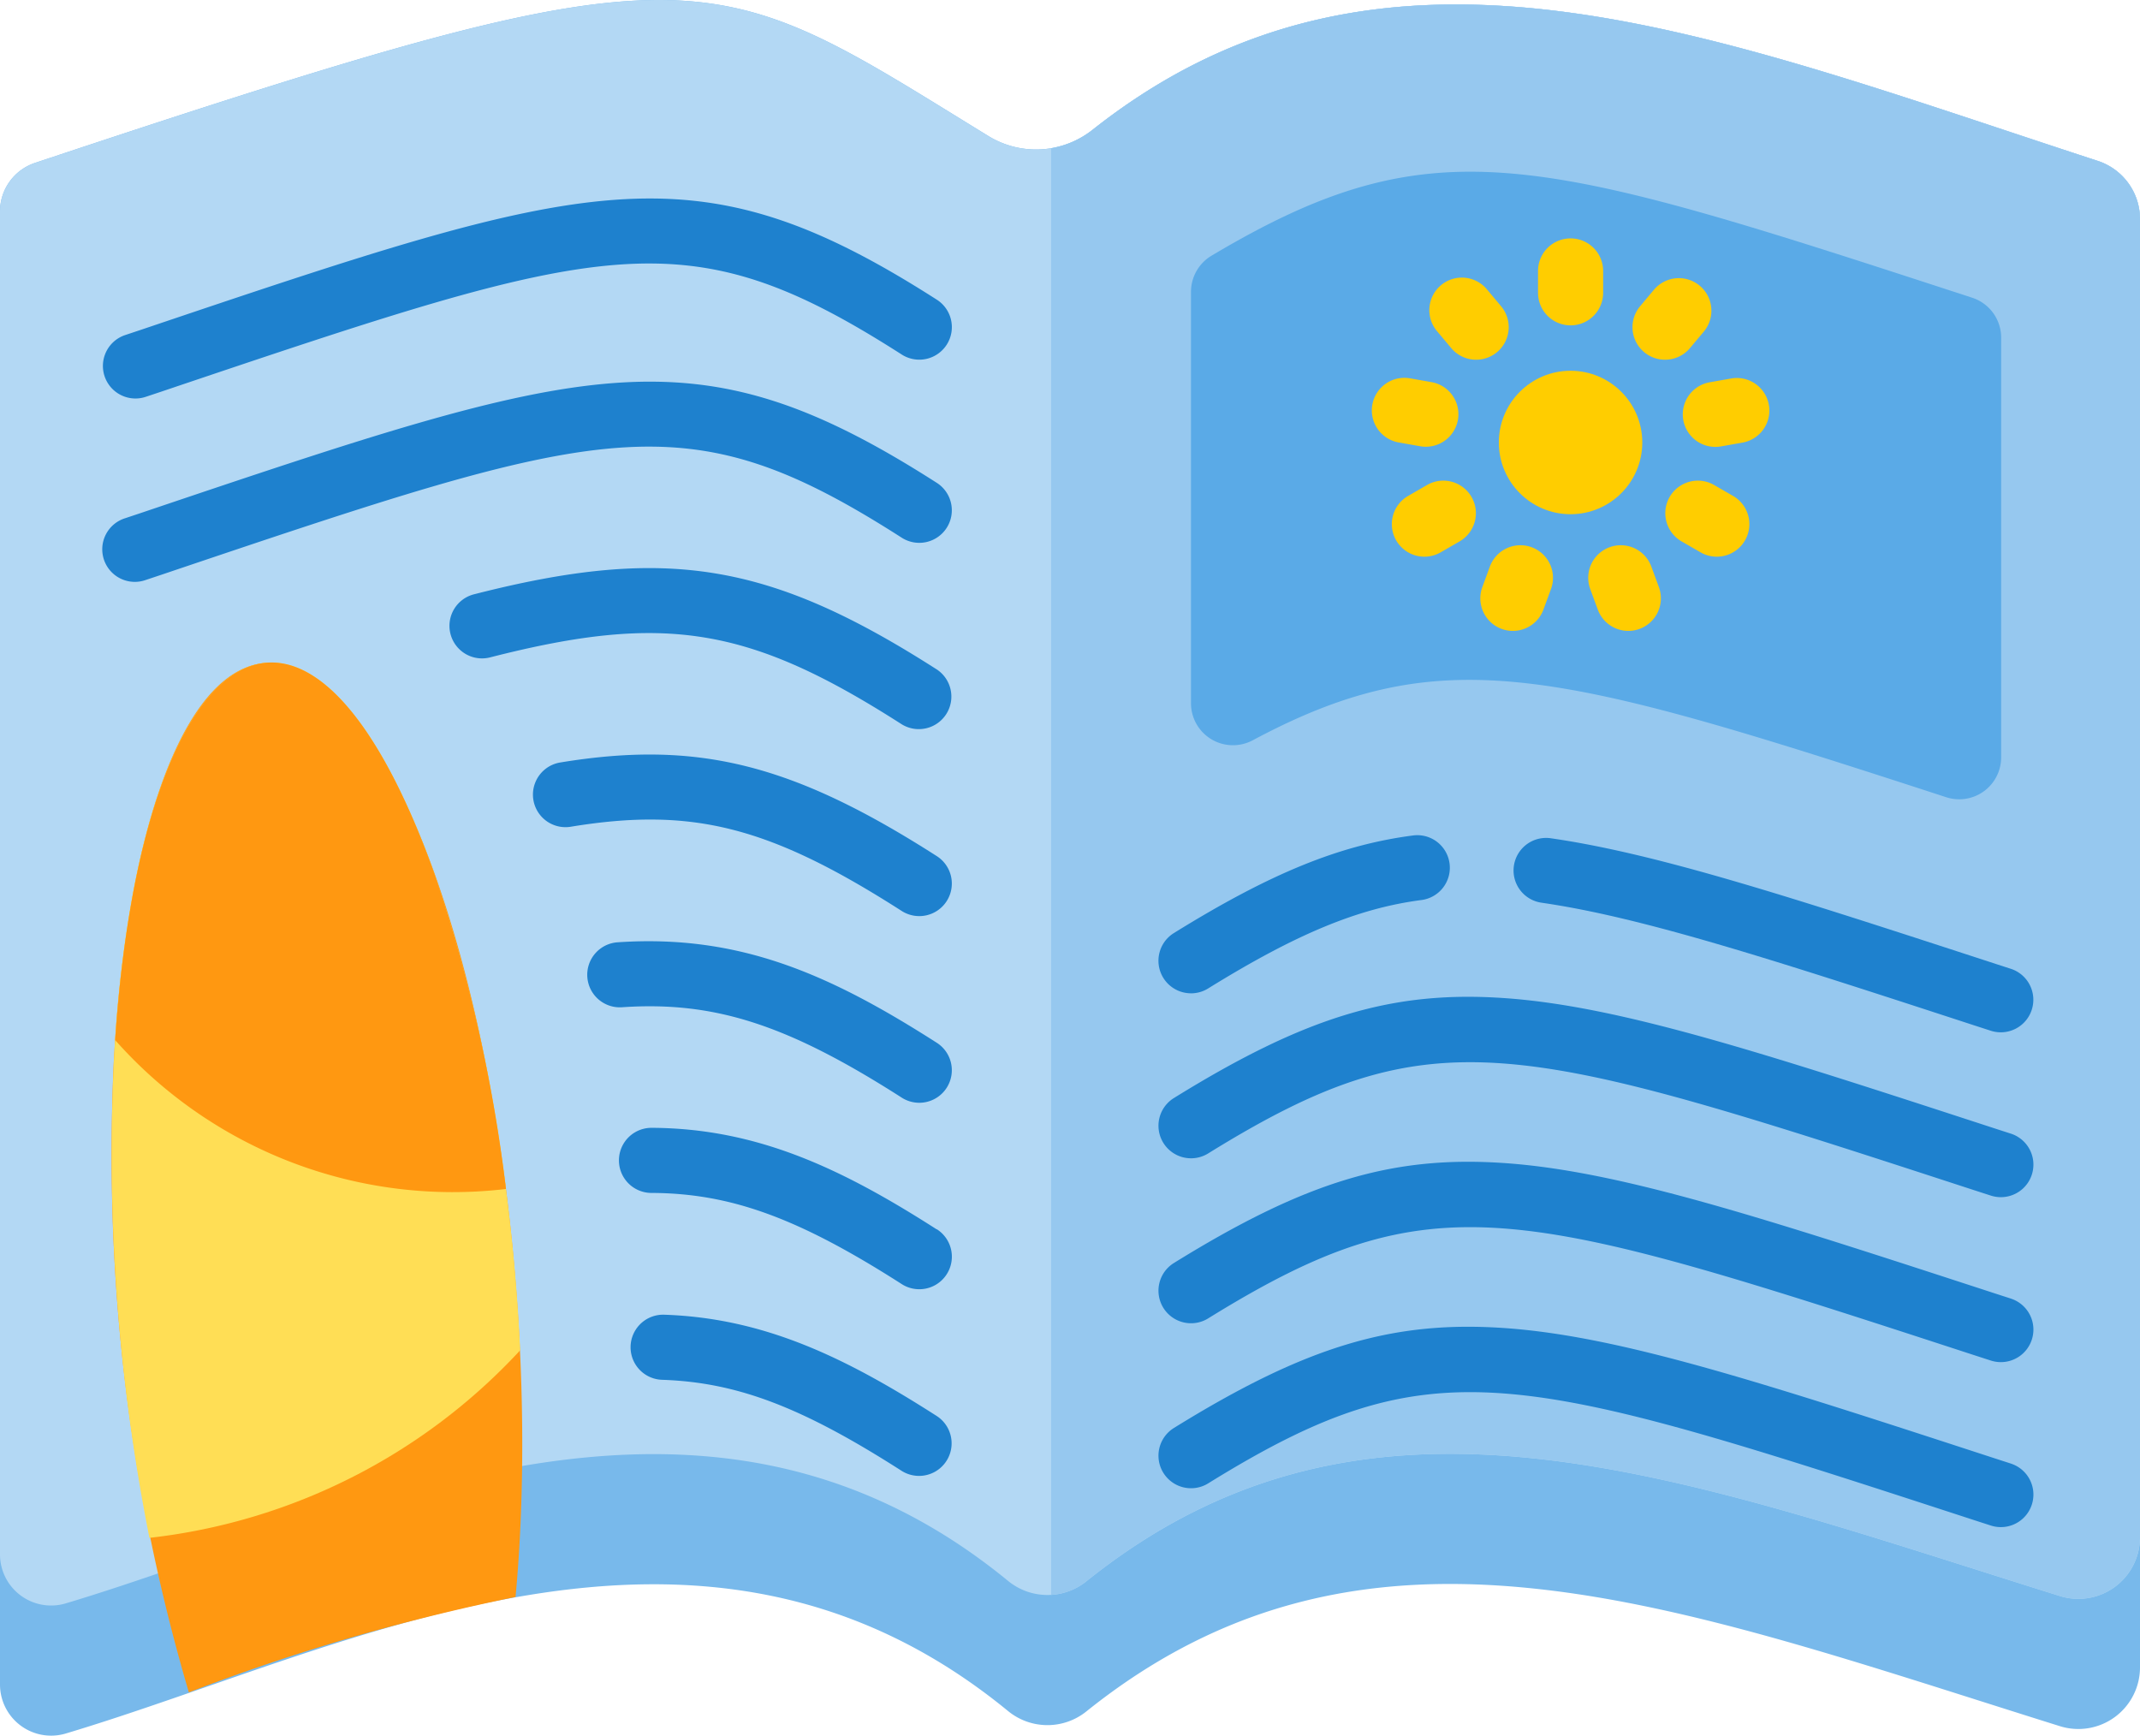 <svg xmlns="http://www.w3.org/2000/svg" width="85" height="68.943" viewBox="0 0 85 68.943">
  <g id="revista_2_" data-name="revista (2)" transform="translate(0 -48.358)">
    <path id="Trazado_105046" data-name="Trazado 105046" d="M85,57.053V114.6a2.448,2.448,0,0,1-3.189,2.317c-15.218-4.757-27.422-9.6-38.661-.583a2.467,2.467,0,0,1-3.1-.007c-12.3-10.093-26.2-2.48-37.437.884A2.031,2.031,0,0,1,0,115.266V56.757a2.032,2.032,0,0,1,1.391-1.929c26.669-8.878,26.533-8.021,37.881-1.059a3.617,3.617,0,0,0,4.134-.262c11.611-9.173,24.548-3.772,39.909,1.239A2.431,2.431,0,0,1,85,57.053Z" fill="#78b9eb"/>
    <path id="Trazado_105047" data-name="Trazado 105047" d="M85,57.053v52.378a2.448,2.448,0,0,1-3.189,2.317c-15.218-4.757-27.422-9.6-38.661-.583a2.467,2.467,0,0,1-3.1-.007c-12.3-10.093-26.2-2.48-37.437.884A2.03,2.03,0,0,1,0,110.094V56.757a2.032,2.032,0,0,1,1.391-1.929c26.669-8.878,26.533-8.021,37.881-1.059a3.618,3.618,0,0,0,4.134-.262c11.611-9.173,24.548-3.772,39.909,1.239A2.431,2.431,0,0,1,85,57.053Z" fill="#b3d8f4"/>
    <path id="Trazado_105048" data-name="Trazado 105048" d="M294.75,57.948v52.378a2.448,2.448,0,0,1-3.189,2.317c-15.218-4.757-27.422-9.6-38.661-.583a2.477,2.477,0,0,1-1.4.541V55.14a3.652,3.652,0,0,0,1.653-.738c11.611-9.173,24.548-3.772,39.909,1.239A2.431,2.431,0,0,1,294.75,57.948Z" transform="translate(-209.75 -0.895)" fill="#96c8ef"/>
    <path id="Trazado_105049" data-name="Trazado 105049" d="M314.946,114.288c-15.458-5.035-19.986-6.3-27.539-2.265a1.667,1.667,0,0,1-2.458-1.465V94.211a1.672,1.672,0,0,1,.82-1.435c8.878-5.284,12.963-3.955,30.21,1.673a1.666,1.666,0,0,1,1.149,1.584V112.7A1.666,1.666,0,0,1,314.946,114.288Z" transform="translate(-237.643 -34.265)" fill="#5aaae7"/>
    <g id="Grupo_55409" data-name="Grupo 55409" transform="translate(4.087 56.241)">
      <path id="Trazado_105050" data-name="Trazado 105050" d="M25.913,103.784a1.287,1.287,0,0,0,.413-.068l.6-.2c17.61-5.939,20.783-7.009,29.415-1.484a1.293,1.293,0,1,0,1.394-2.178c-9.676-6.194-13.892-4.772-31.635,1.212l-.6.2a1.293,1.293,0,0,0,.413,2.518Z" transform="translate(-24.62 -95.839)" fill="#1e81ce"/>
      <path id="Trazado_105051" data-name="Trazado 105051" d="M56.339,145.859a1.293,1.293,0,1,0,1.394-2.178c-9.676-6.194-13.892-4.772-31.635,1.212l-.6.2a1.293,1.293,0,1,0,.826,2.45l.6-.2C44.534,141.4,47.708,140.334,56.339,145.859Z" transform="translate(-24.619 -132.391)" fill="#1e81ce"/>
      <path id="Trazado_105052" data-name="Trazado 105052" d="M127.009,188.3c-6.644-4.254-10.76-4.924-18.35-2.986a1.293,1.293,0,1,0,.64,2.505c6.908-1.763,10.263-1.217,16.316,2.658a1.293,1.293,0,0,0,1.394-2.178Z" transform="translate(-93.895 -169.598)" fill="#1e81ce"/>
      <path id="Trazado_105053" data-name="Trazado 105053" d="M142.15,235.089a1.293,1.293,0,1,0,1.394-2.178c-5.735-3.671-9.507-4.608-14.949-3.714a1.293,1.293,0,1,0,.419,2.552C133.843,230.956,136.912,231.736,142.15,235.089Z" transform="translate(-110.43 -206.795)" fill="#1e81ce"/>
      <path id="Trazado_105054" data-name="Trazado 105054" d="M141.977,276.164c3.663-.247,6.565.692,11.086,3.585a1.293,1.293,0,1,0,1.394-2.178c-4.223-2.7-7.813-4.312-12.653-3.987a1.293,1.293,0,1,0,.173,2.58Z" transform="translate(-121.343 -244.041)" fill="#1e81ce"/>
      <path id="Trazado_105055" data-name="Trazado 105055" d="M160.674,322.217c-3.758-2.407-7.122-4.013-11.324-4.03h0a1.293,1.293,0,0,0,0,2.586c3.143.012,5.837.994,9.94,3.621a1.293,1.293,0,0,0,1.395-2.178Z" transform="translate(-127.56 -281.274)" fill="#1e81ce"/>
      <path id="Trazado_105056" data-name="Trazado 105056" d="M163.023,366.914c-3.617-2.317-6.841-3.887-10.819-4.02a1.293,1.293,0,0,0-.087,2.585c2.977.1,5.554,1.079,9.511,3.613a1.293,1.293,0,1,0,1.395-2.178Z" transform="translate(-129.908 -318.558)" fill="#1e81ce"/>
      <path id="Trazado_105057" data-name="Trazado 105057" d="M363.377,251.4c4.027.583,9.274,2.294,17.215,4.885l.618.2a1.293,1.293,0,0,0,.8-2.459l-.618-.2c-8.069-2.632-13.4-4.371-17.647-4.986a1.293,1.293,0,1,0-.37,2.559Z" transform="translate(-306.214 -223.425)" fill="#1e81ce"/>
      <path id="Trazado_105058" data-name="Trazado 105058" d="M278.456,254.463a1.288,1.288,0,0,0,.68-.194c3.495-2.164,5.948-3.181,8.465-3.511a1.293,1.293,0,1,0-.336-2.564c-2.91.381-5.659,1.5-9.491,3.876a1.293,1.293,0,0,0,.682,2.392Z" transform="translate(-235.236 -222.892)" fill="#1e81ce"/>
      <path id="Trazado_105059" data-name="Trazado 105059" d="M311.033,292.275l-.619-.2c-9.276-3.026-14.875-4.852-19.44-5.183-4.495-.326-7.949.712-13.2,3.964a1.293,1.293,0,0,0,1.361,2.2c8.954-5.543,12.24-4.471,30.479,1.478l.619.2a1.293,1.293,0,0,0,.8-2.459Z" transform="translate(-235.234 -255.126)" fill="#1e81ce"/>
      <path id="Trazado_105060" data-name="Trazado 105060" d="M311.033,331.736l-.619-.2c-9.276-3.026-14.875-4.852-19.44-5.182-4.495-.325-7.949.712-13.2,3.964a1.293,1.293,0,0,0,1.361,2.2c8.954-5.543,12.24-4.471,30.479,1.478l.619.2a1.293,1.293,0,0,0,.8-2.459Z" transform="translate(-235.234 -288.036)" fill="#1e81ce"/>
      <path id="Trazado_105061" data-name="Trazado 105061" d="M311.033,371.2l-.619-.2c-9.276-3.026-14.875-4.852-19.44-5.182-4.495-.325-7.949.712-13.2,3.964a1.293,1.293,0,0,0,1.361,2.2c8.954-5.543,12.24-4.471,30.479,1.478l.619.2a1.293,1.293,0,0,0,.8-2.459Z" transform="translate(-235.234 -320.947)" fill="#1e81ce"/>
    </g>
    <g id="Grupo_55410" data-name="Grupo 55410" transform="translate(54.488 57.827)">
      <circle id="Elipse_4162" data-name="Elipse 4162" cx="2.849" cy="2.849" r="2.849" transform="translate(5.045 5.257)" fill="#ffcd00"/>
      <path id="Trazado_105062" data-name="Trazado 105062" d="M369.273,108.845a1.293,1.293,0,0,1-1.293-1.293v-.868a1.293,1.293,0,1,1,2.586,0v.868A1.293,1.293,0,0,1,369.273,108.845Z" transform="translate(-361.378 -105.391)" fill="#ffcd00"/>
      <path id="Trazado_105063" data-name="Trazado 105063" d="M343.875,118.091a1.29,1.29,0,0,1-.991-.462l-.558-.665a1.293,1.293,0,1,1,1.981-1.662l.558.665a1.293,1.293,0,0,1-.99,2.124Z" transform="translate(-339.73 -113.272)" fill="#ffcd00"/>
      <path id="Trazado_105064" data-name="Trazado 105064" d="M330.36,141.494a1.294,1.294,0,0,1-.226-.02l-.855-.151a1.293,1.293,0,0,1,.449-2.547l.855.151a1.293,1.293,0,0,1-.223,2.566Z" transform="translate(-328.21 -133.218)" fill="#ffcd00"/>
      <path id="Trazado_105065" data-name="Trazado 105065" d="M334.3,166.368a1.293,1.293,0,0,1-.648-2.413l.752-.434a1.293,1.293,0,0,1,1.293,2.24l-.752.434A1.286,1.286,0,0,1,334.3,166.368Z" transform="translate(-332.21 -153.726)" fill="#ffcd00"/>
      <path id="Trazado_105066" data-name="Trazado 105066" d="M355.46,182.207a1.293,1.293,0,0,1-1.215-1.736l.3-.816a1.293,1.293,0,1,1,2.43.885l-.3.816A1.294,1.294,0,0,1,355.46,182.207Z" transform="translate(-349.857 -166.617)" fill="#ffcd00"/>
      <path id="Trazado_105067" data-name="Trazado 105067" d="M381.592,182.205a1.294,1.294,0,0,1-1.215-.851l-.3-.816a1.293,1.293,0,1,1,2.43-.885l.3.816a1.294,1.294,0,0,1-1.215,1.736Z" transform="translate(-371.403 -166.615)" fill="#ffcd00"/>
      <path id="Trazado_105068" data-name="Trazado 105068" d="M400.467,166.367a1.286,1.286,0,0,1-.645-.173l-.752-.434a1.293,1.293,0,0,1,1.293-2.24l.752.434a1.293,1.293,0,0,1-.648,2.413Z" transform="translate(-386.766 -153.725)" fill="#ffcd00"/>
      <path id="Trazado_105069" data-name="Trazado 105069" d="M403.889,141.5a1.293,1.293,0,0,1-.223-2.566l.855-.151a1.293,1.293,0,1,1,.449,2.547l-.855.151A1.3,1.3,0,0,1,403.889,141.5Z" transform="translate(-390.248 -133.219)" fill="#ffcd00"/>
      <path id="Trazado_105070" data-name="Trazado 105070" d="M391.869,118.09a1.293,1.293,0,0,1-.99-2.124l.558-.665a1.293,1.293,0,0,1,1.981,1.662l-.558.665A1.29,1.29,0,0,1,391.869,118.09Z" transform="translate(-380.223 -113.271)" fill="#ffcd00"/>
    </g>
    <path id="Trazado_105071" data-name="Trazado 105071" d="M42.742,244.041a81.011,81.011,0,0,0-12.977,3.789,75.415,75.415,0,0,1-3.058-20.109c-.05-2.748.09-5.31.1-5.324a50.217,50.217,0,0,1,.8-6.613c1.024-5.251,2.853-8.649,5.182-8.839,1.791-.148,3.6,1.629,5.191,4.741C41.978,219.509,43.718,233.482,42.742,244.041Z" transform="translate(-22.264 -132.252)" fill="#ff9811"/>
    <path id="Trazado_105072" data-name="Trazado 105072" d="M42.919,234.176a23.658,23.658,0,0,1-14.725,7.449A78.258,78.258,0,0,1,26.8,222.332v0q.013-.241.031-.476c1.069-16.112,7.665-20.672,12.685-6.589a61.985,61.985,0,0,1,2.838,12.5C42.64,229.964,42.826,232.133,42.919,234.176Z" transform="translate(-22.259 -132.185)" fill="#ffde55"/>
    <path id="Trazado_105073" data-name="Trazado 105073" d="M43.083,227.767a17.914,17.914,0,0,1-15.523-5.913c1.069-16.112,7.665-20.672,12.685-6.589A61.988,61.988,0,0,1,43.083,227.767Z" transform="translate(-22.985 -132.184)" fill="#ff9811"/>
  </g>
</svg>
